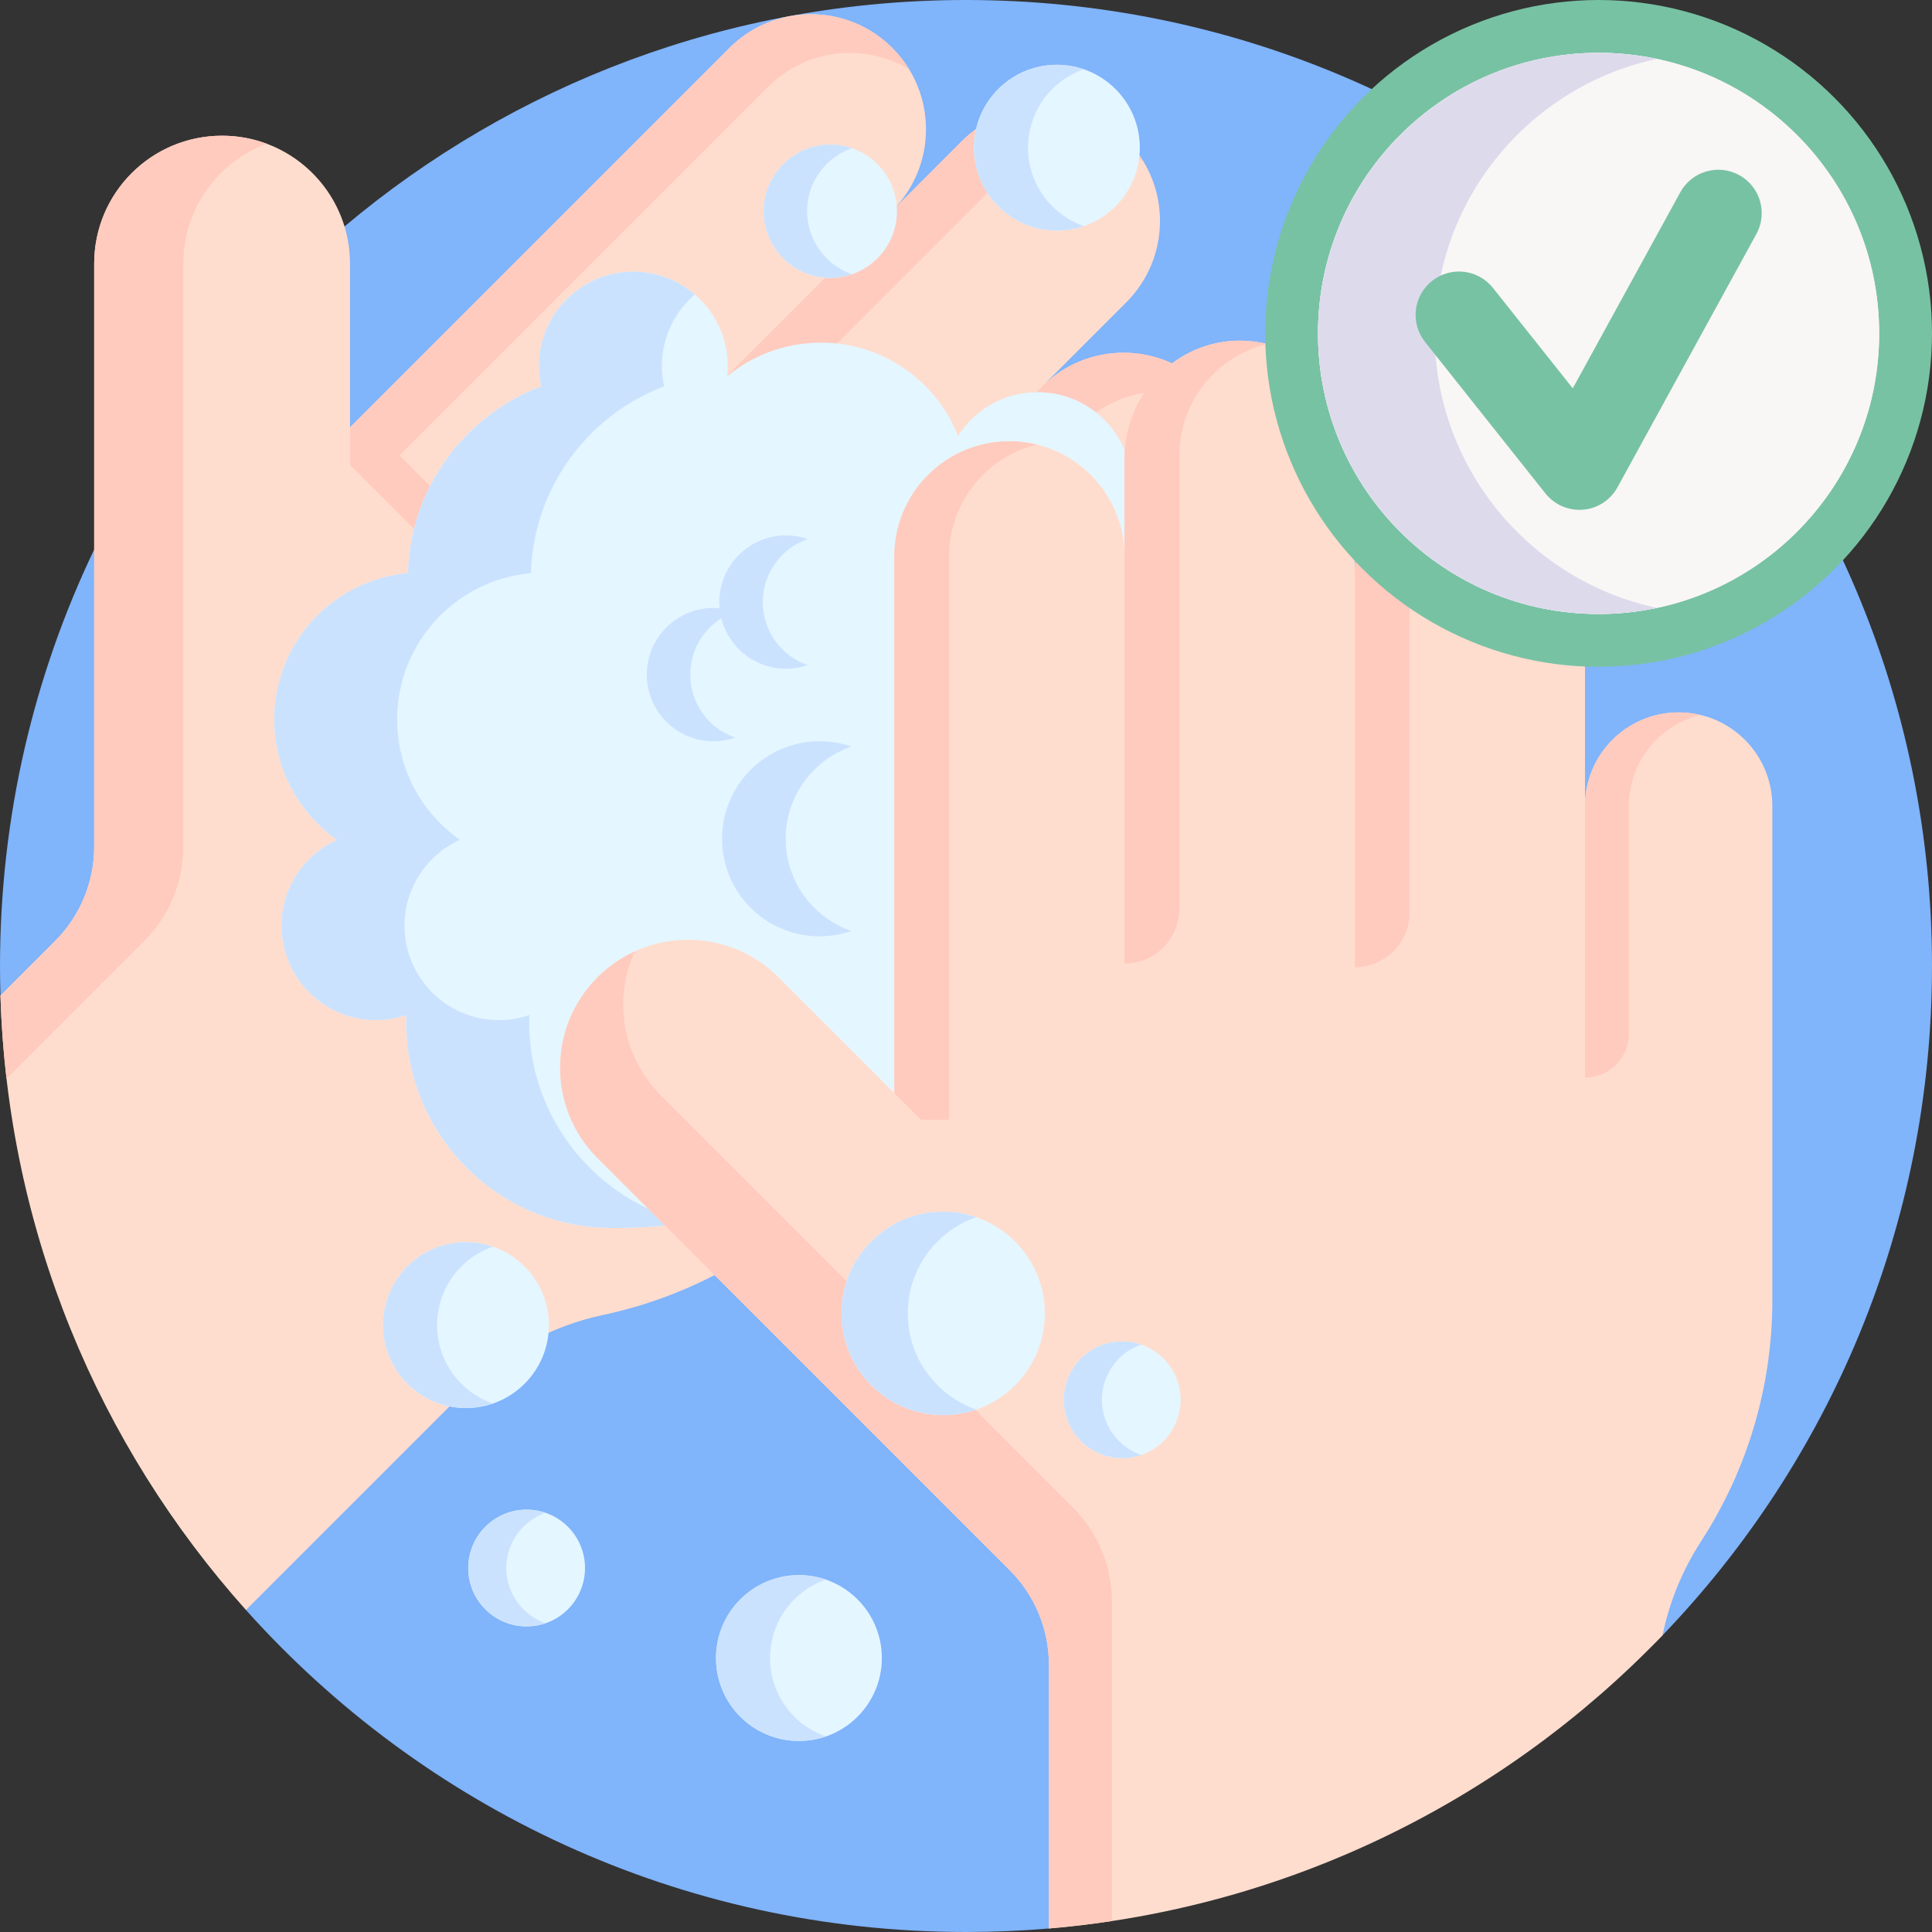 <svg id="Capa_1" enable-background="new 0 0 512 512" height="512" viewBox="0 0 512 512" width="512" xmlns="http://www.w3.org/2000/svg"><rect x="0" y="0" width="512" height="512" fill="#333333" stroke="none"/><g><path d="m512 256c0 68.85-27.19 131.36-71.41 177.37-38.13 39.68-40.877-42.084-97.847-33.454-5.51.84-59.143 110.674-64.773 111.155-7.24.619-14.57.929-21.97.929-75.82 0-143.94-32.96-190.82-85.34 17.183-59.666 12.459-95.672 6.209-149.452-.85-7.25-71.049-5.938-71.269-13.358v-.01c-.08-2.61-.12-5.22-.12-7.84 0-39.52 8.96-76.95 24.96-110.37 6.69-13.98 14.61-27.26 23.63-39.7 12.31-17 26.67-32.43 42.71-45.92 44.52-37.45 101.98-60.01 164.7-60.01 141.38 0 256 114.62 256 256z" fill="#80b4fb"/><g><g><path d="m319.33 145.55-43.36 43.36c4.85-4.85 11.2-7.27 17.56-7.27 6.34 0 12.71 2.42 17.55 7.27 9.69 9.69 9.69 25.42 0 35.11l-92.64 92.64c-16.02 16.02-36.35 27.06-58.52 31.79h-.01c-13.71 2.92-26.29 9.76-36.2 19.68l-58.53 58.53c-38.91-43.48-63.18-100.34-65.06-162.82l14.49-14.49c6.63-6.63 10.36-15.63 10.35-25.02v-154.47c0-9.36 3.79-17.84 9.93-23.97 6.14-6.14 14.61-9.93 23.97-9.93 15.29.01 28.22 10.13 32.44 24.05.94 3.11 1.45 6.42 1.45 9.85v43.41l100.57-100.57c5.96-5.96 13.77-8.93 21.58-8.93 7.81-.01 15.62 2.97 21.57 8.93 11.91 11.91 11.91 31.23-.01 43.14l18.49-18.48c11.96-11.97 31.84-12.26 43.71-.19 1.69 1.72 3.13 3.59 4.33 5.56 2.95 4.84 4.41 10.33 4.42 15.82 0 7.81-2.98 15.62-8.93 21.57l-22.29 22.29c11.91-11.92 31.22-11.92 43.14 0 5.95 5.96 8.94 13.76 8.94 21.57-.01 7.81-2.98 15.61-8.94 21.57z" fill="#ffddce"/></g><g><path d="m225.08 239.797 50.887-50.887c9.699-9.699 25.417-9.699 35.111-.005 1.415 1.415 2.618 2.962 3.621 4.598-9.561-5.861-22.231-4.658-30.514 3.625l-42.67 42.67c-4.538 4.537-11.896 4.537-16.435-.001z" fill="#ffcbbe"/></g><g fill="#ffcbbe"><path d="m240.983 18.452c-4.842-2.942-10.325-4.421-15.815-4.415-7.805 0-15.615 2.974-21.574 8.933l-105.564 105.565-5.273-5.273v-9.996l100.566-100.567c5.959-5.959 13.769-8.933 21.574-8.933 7.81-.005 15.62 2.979 21.574 8.933 1.77 1.77 3.271 3.702 4.512 5.753z"/><path d="m302.993 42.732c-4.843-2.942-10.326-4.421-15.819-4.416-7.805 0-15.616 2.973-21.572 8.929l-84.9 84.9c-5.671 5.671-14.869 5.671-20.54 0l94.784-94.784c11.967-11.967 31.842-12.257 43.713-.193 1.686 1.717 3.135 3.592 4.334 5.564z"/><path d="m202.628 175.963 73.557-73.557c5.959-5.959 13.769-8.933 21.574-8.933 7.81-.005 15.62 2.979 21.574 8.933 1.77 1.77 3.271 3.703 4.512 5.754-4.842-2.942-10.325-4.421-15.815-4.415-7.805 0-15.615 2.974-21.574 8.933l-63.286 63.286c-5.672 5.672-14.869 5.672-20.542-.001z"/></g><g><path d="m70.66 38.08c-4.6 1.72-8.73 4.4-12.14 7.81-6.14 6.14-9.93 14.61-9.93 23.97v154.48c.01 9.39-3.72 18.38-10.35 25.02l-36.51 36.51c-.85-7.25-1.39-14.6-1.61-22.02l14.49-14.49c6.63-6.64 10.36-15.63 10.35-25.02v-154.48c0-9.36 3.79-17.83 9.93-23.97s14.61-9.92 23.97-9.92c4.15 0 8.12.75 11.8 2.11z" fill="#ffcbbe"/></g><path d="m126.657 216.752c-1.641-1.641-2.134-4.207-1.044-6.4 10.775-21.664 6.517-47.718-10.597-64.832l-16.986-16.985c-2.168-2.168-2.168-5.684 0-7.853 2.168-2.168 5.684-2.168 7.853 0l16.986 16.986c20.492 20.492 25.591 51.689 12.688 77.63-1.366 2.746-4.699 3.864-7.444 2.499-.555-.275-1.042-.631-1.456-1.045z" fill="#ffcbbe"/></g><path d="m305.068 185.317c0-14.237 16.389-23.248 7.469-32.973 5.667-4.587-12.539-15.541-12.539-23.4 0-13.817-11.201-25.018-25.018-25.018-8.87 0-16.642 4.628-21.085 11.589-5.725-14.471-19.832-24.713-36.34-24.713-9.439 0-18.097 3.347-24.851 8.919.096-.893.153-1.798.153-2.716 0-13.817-11.201-25.018-25.018-25.018s-25.018 11.201-25.018 25.018c0 1.852.216 3.652.597 5.389-20.172 7.618-34.642 26.823-35.308 49.5-19.868 1.763-35.448 18.442-35.448 38.768 0 13.2 6.576 24.858 16.624 31.898-8.649 3.938-14.674 12.637-14.674 22.76 0 13.817 11.201 25.018 25.018 25.018 2.818 0 5.517-.487 8.044-1.346-.019.594-.045 1.187-.045 1.785 0 30.182 24.467 54.649 54.649 54.649s51.909-7.342 51.909-37.524c0-.156.001.155 0 0 9.255 7.195 6.854 30.208 19.483 30.208 30.182 0 71.398-60.774 71.398-90.955 0-7.411-1.483-14.475-4.156-20.919 2.673-6.445 4.156-13.508 4.156-20.919z" fill="#e4f6ff"/><path d="m167.842 71.992c6.22 0 11.91 2.27 16.29 6.04-5.34 4.59-8.72 11.38-8.72 18.97 0 1.86.22 3.66.6 5.39-20.17 7.62-34.64 26.83-35.31 49.5-19.87 1.77-35.45 18.45-35.45 38.77 0 13.2 6.58 24.86 16.63 31.9-8.65 3.94-14.68 12.64-14.68 22.76 0 13.82 11.2 25.02 25.02 25.02 2.82 0 5.52-.49 8.05-1.35-.02.6-.05 1.19-.05 1.79 0 25.84 17.94 47.49 42.04 53.18-6.06 1.05-12.78 1.47-19.98 1.47-30.18 0-54.65-24.47-54.65-54.65 0-.6.03-1.19.05-1.79-2.53.86-5.23 1.35-8.05 1.35-13.82 0-25.02-11.2-25.02-25.02 0-10.12 6.03-18.82 14.68-22.76-10.05-7.04-16.63-18.7-16.63-31.9 0-20.32 15.58-37 35.45-38.77.67-22.67 15.14-41.88 35.31-49.5-.38-1.73-.6-3.53-.6-5.39 0-13.81 11.2-25.01 25.02-25.01z" fill="#cbe2ff"/><circle cx="220.038" cy="55.977" fill="#e4f6ff" r="17.665"/><path d="m225.793 72.677c-1.8.62-3.74.96-5.76.96-9.76 0-17.66-7.91-17.66-17.66 0-9.76 7.9-17.67 17.66-17.67 2.02 0 3.96.34 5.76.96-6.93 2.39-11.9 8.97-11.9 16.71 0 7.73 4.97 14.31 11.9 16.7z" fill="#cbe2ff"/><g><circle cx="280.087" cy="39.147" fill="#e4f6ff" r="21.979"/><path d="m287.248 59.926c-2.24.771-4.653 1.194-7.167 1.194-12.144 0-21.973-9.842-21.973-21.973 0-12.144 9.829-21.986 21.973-21.986 2.513 0 4.927.423 7.167 1.194-8.622 2.974-14.806 11.161-14.806 20.791 0 9.619 6.183 17.806 14.806 20.78z" fill="#cbe2ff"/></g><g><circle cx="211.722" cy="439.398" fill="#e4f6ff" r="21.979"/><path d="m218.883 460.176c-2.24.771-4.653 1.194-7.167 1.194-12.144 0-21.973-9.842-21.973-21.973 0-12.144 9.829-21.986 21.973-21.986 2.513 0 4.927.423 7.167 1.194-8.622 2.974-14.806 11.161-14.806 20.791-.001 9.62 6.183 17.807 14.806 20.78z" fill="#cbe2ff"/></g><g><circle cx="123.487" cy="351.163" fill="#e4f6ff" r="21.979"/><path d="m130.648 371.942c-2.24.771-4.653 1.194-7.167 1.194-12.144 0-21.973-9.842-21.973-21.973 0-12.144 9.829-21.986 21.973-21.986 2.513 0 4.927.423 7.167 1.194-8.622 2.974-14.806 11.161-14.806 20.791 0 9.619 6.184 17.806 14.806 20.78z" fill="#cbe2ff"/></g><g><circle cx="139.56" cy="415.545" fill="#e4f6ff" r="15.473"/><path d="m144.602 430.173c-1.577.543-3.276.841-5.045.841-8.549 0-15.469-6.929-15.469-15.469 0-8.549 6.92-15.478 15.469-15.478 1.769 0 3.469.298 5.045.841-6.07 2.093-10.423 7.857-10.423 14.637-.001 6.771 4.352 12.534 10.423 14.628z" fill="#cbe2ff"/></g><g><g><path d="m469.69 213.62v131.01c0 22.66-6.56 44.84-18.9 63.85v.01c-4.94 7.62-8.39 16.06-10.2 24.88-41.82 43.52-98.89 72.28-162.62 77.7v-69.9c0-9.38-3.73-18.39-10.37-25.02l-109.23-109.23c-6.62-6.62-9.93-15.29-9.93-23.97s3.31-17.35 9.93-23.97c13.24-13.23 34.7-13.23 47.93 0l30.7 30.7v-142.22c0-8.43 3.42-16.06 8.94-21.58s13.15-8.94 21.57-8.94c16.85 0 30.5 13.66 30.5 30.52v-26.14c0-16.93 13.85-31.18 30.78-31.05 2.4.02 4.75.33 7 .87 5.5 1.35 10.42 4.18 14.3 8.06 5.52 5.52 8.94 13.16 8.94 21.57v31.52c0-16.84 13.65-30.5 30.5-30.5 8.43 0 16.06 3.41 21.58 8.93s8.93 13.14 8.93 21.57v61.33c0-6.86 2.78-13.07 7.27-17.56s10.71-7.27 17.56-7.27c13.71 0 24.82 11.11 24.82 24.83z" fill="#ffddce"/></g><g><path d="m420.039 285.58v-71.965c0-13.717 11.114-24.831 24.823-24.831 2.002 0 3.946.243 5.811.691-10.905 2.617-19.013 12.426-19.013 24.14v60.344c.001 6.418-5.203 11.621-11.621 11.621z" fill="#ffcbbe"/></g><g fill="#ffcbbe"><path d="m274.77 117.821c-5.504 1.343-10.427 4.175-14.305 8.061-5.519 5.519-8.939 13.144-8.939 21.572v149.291h-7.458l-7.068-7.069v-142.223c0-8.427 3.42-16.053 8.939-21.572 5.519-5.526 13.152-8.939 21.572-8.939 2.503.001 4.931.306 7.259.879z"/><path d="m335.786 91.141c-5.505 1.344-10.428 4.175-14.309 8.063-5.519 5.519-8.94 13.144-8.94 21.567v120.067c0 8.02-6.504 14.524-14.524 14.524v-134.044c0-16.924 13.849-31.183 30.773-31.046 2.408.021 4.758.323 7 .869z"/><path d="m359.026 256.318v-104.026c0-8.427 3.42-16.053 8.939-21.572 5.519-5.526 13.152-8.939 21.572-8.939 2.504 0 4.931.305 7.259.878-5.504 1.343-10.427 4.175-14.305 8.061-5.519 5.519-8.939 13.144-8.939 21.572v89.5c0 8.023-6.504 14.526-14.526 14.526z"/></g><g><path d="m294.68 424.46v84.63c-5.51.84-11.08 1.5-16.71 1.98v-69.9c0-9.38-3.72-18.38-10.36-25.02l-109.24-109.23c-6.61-6.62-9.93-15.29-9.93-23.97s3.32-17.35 9.93-23.97c2.94-2.93 6.28-5.21 9.84-6.84-2.04 4.46-3.06 9.28-3.06 14.1 0 8.68 3.31 17.35 9.93 23.97l109.23 109.23c6.65 6.64 10.37 15.64 10.37 25.02z" fill="#ffcbbe"/></g></g><g fill="#cbe2ff"><path d="m194.833 195.481c-1.8.62-3.74.96-5.76.96-9.76 0-17.66-7.91-17.66-17.66 0-9.76 7.9-17.67 17.66-17.67 2.02 0 3.96.34 5.76.96-6.93 2.39-11.9 8.97-11.9 16.71 0 7.73 4.97 14.31 11.9 16.7z"/><path d="m214.052 176.262c-1.8.62-3.74.96-5.76.96-9.76 0-17.66-7.91-17.66-17.66 0-9.76 7.9-17.67 17.66-17.67 2.02 0 3.96.34 5.76.96-6.93 2.39-11.9 8.97-11.9 16.71 0 7.73 4.97 14.31 11.9 16.7z"/><path d="m225.62 246.727c-2.634.907-5.472 1.405-8.427 1.405-14.28 0-25.838-11.573-25.838-25.838 0-14.28 11.558-25.853 25.838-25.853 2.955 0 5.794.497 8.427 1.404-10.139 3.497-17.411 13.124-17.411 24.448 0 11.31 7.271 20.937 17.411 24.434z"/></g><g><circle cx="249.948" cy="348.064" fill="#e4f6ff" r="26.951"/><path d="m258.73 373.544c-2.746.946-5.706 1.465-8.788 1.465-14.891 0-26.944-12.069-26.944-26.945 0-14.891 12.053-26.96 26.944-26.96 3.082 0 6.042.519 8.788 1.465-10.573 3.647-18.156 13.686-18.156 25.495-.001 11.794 7.582 21.833 18.156 25.48z" fill="#cbe2ff"/></g><g><circle cx="297.405" cy="370.961" fill="#e4f6ff" r="15.473"/><path d="m302.446 385.588c-1.577.543-3.276.841-5.045.841-8.549 0-15.469-6.929-15.469-15.469 0-8.549 6.92-15.478 15.469-15.478 1.769 0 3.469.298 5.045.841-6.07 2.093-10.423 7.857-10.423 14.637 0 6.771 4.353 12.535 10.423 14.628z" fill="#cbe2ff"/></g><g><circle cx="423.643" cy="88.357" fill="#78c2a4" r="88.357"/><circle cx="423.643" cy="88.357" fill="#f9f6f6" r="74.357"/><circle cx="423.643" cy="88.357" fill="#f9f6f6" r="74.357"/><path d="m439.105 161.097c-4.99 1.06-10.16 1.62-15.46 1.62-41 0-74.36-33.36-74.36-74.36s33.36-74.36 74.36-74.36c5.3 0 10.47.56 15.46 1.62-33.6 7.13-58.89 37.04-58.89 72.74s25.29 65.61 58.89 72.74z" fill="#dddaec"/><path d="m417.573 135.076c-3.121-.269-6.03-1.806-8.015-4.303l-31.914-40.161c-3.952-4.972-3.124-12.207 1.849-16.158 4.973-3.952 12.208-3.123 16.158 1.849l21.148 26.613 28.495-51.961c3.054-5.569 10.043-7.607 15.613-4.554 5.569 3.054 7.607 10.044 4.553 15.613l-36.815 67.134c-1.852 3.377-5.27 5.602-9.107 5.929-.661.056-1.317.055-1.965-.001z" fill="#78c2a4"/></g></g></svg>